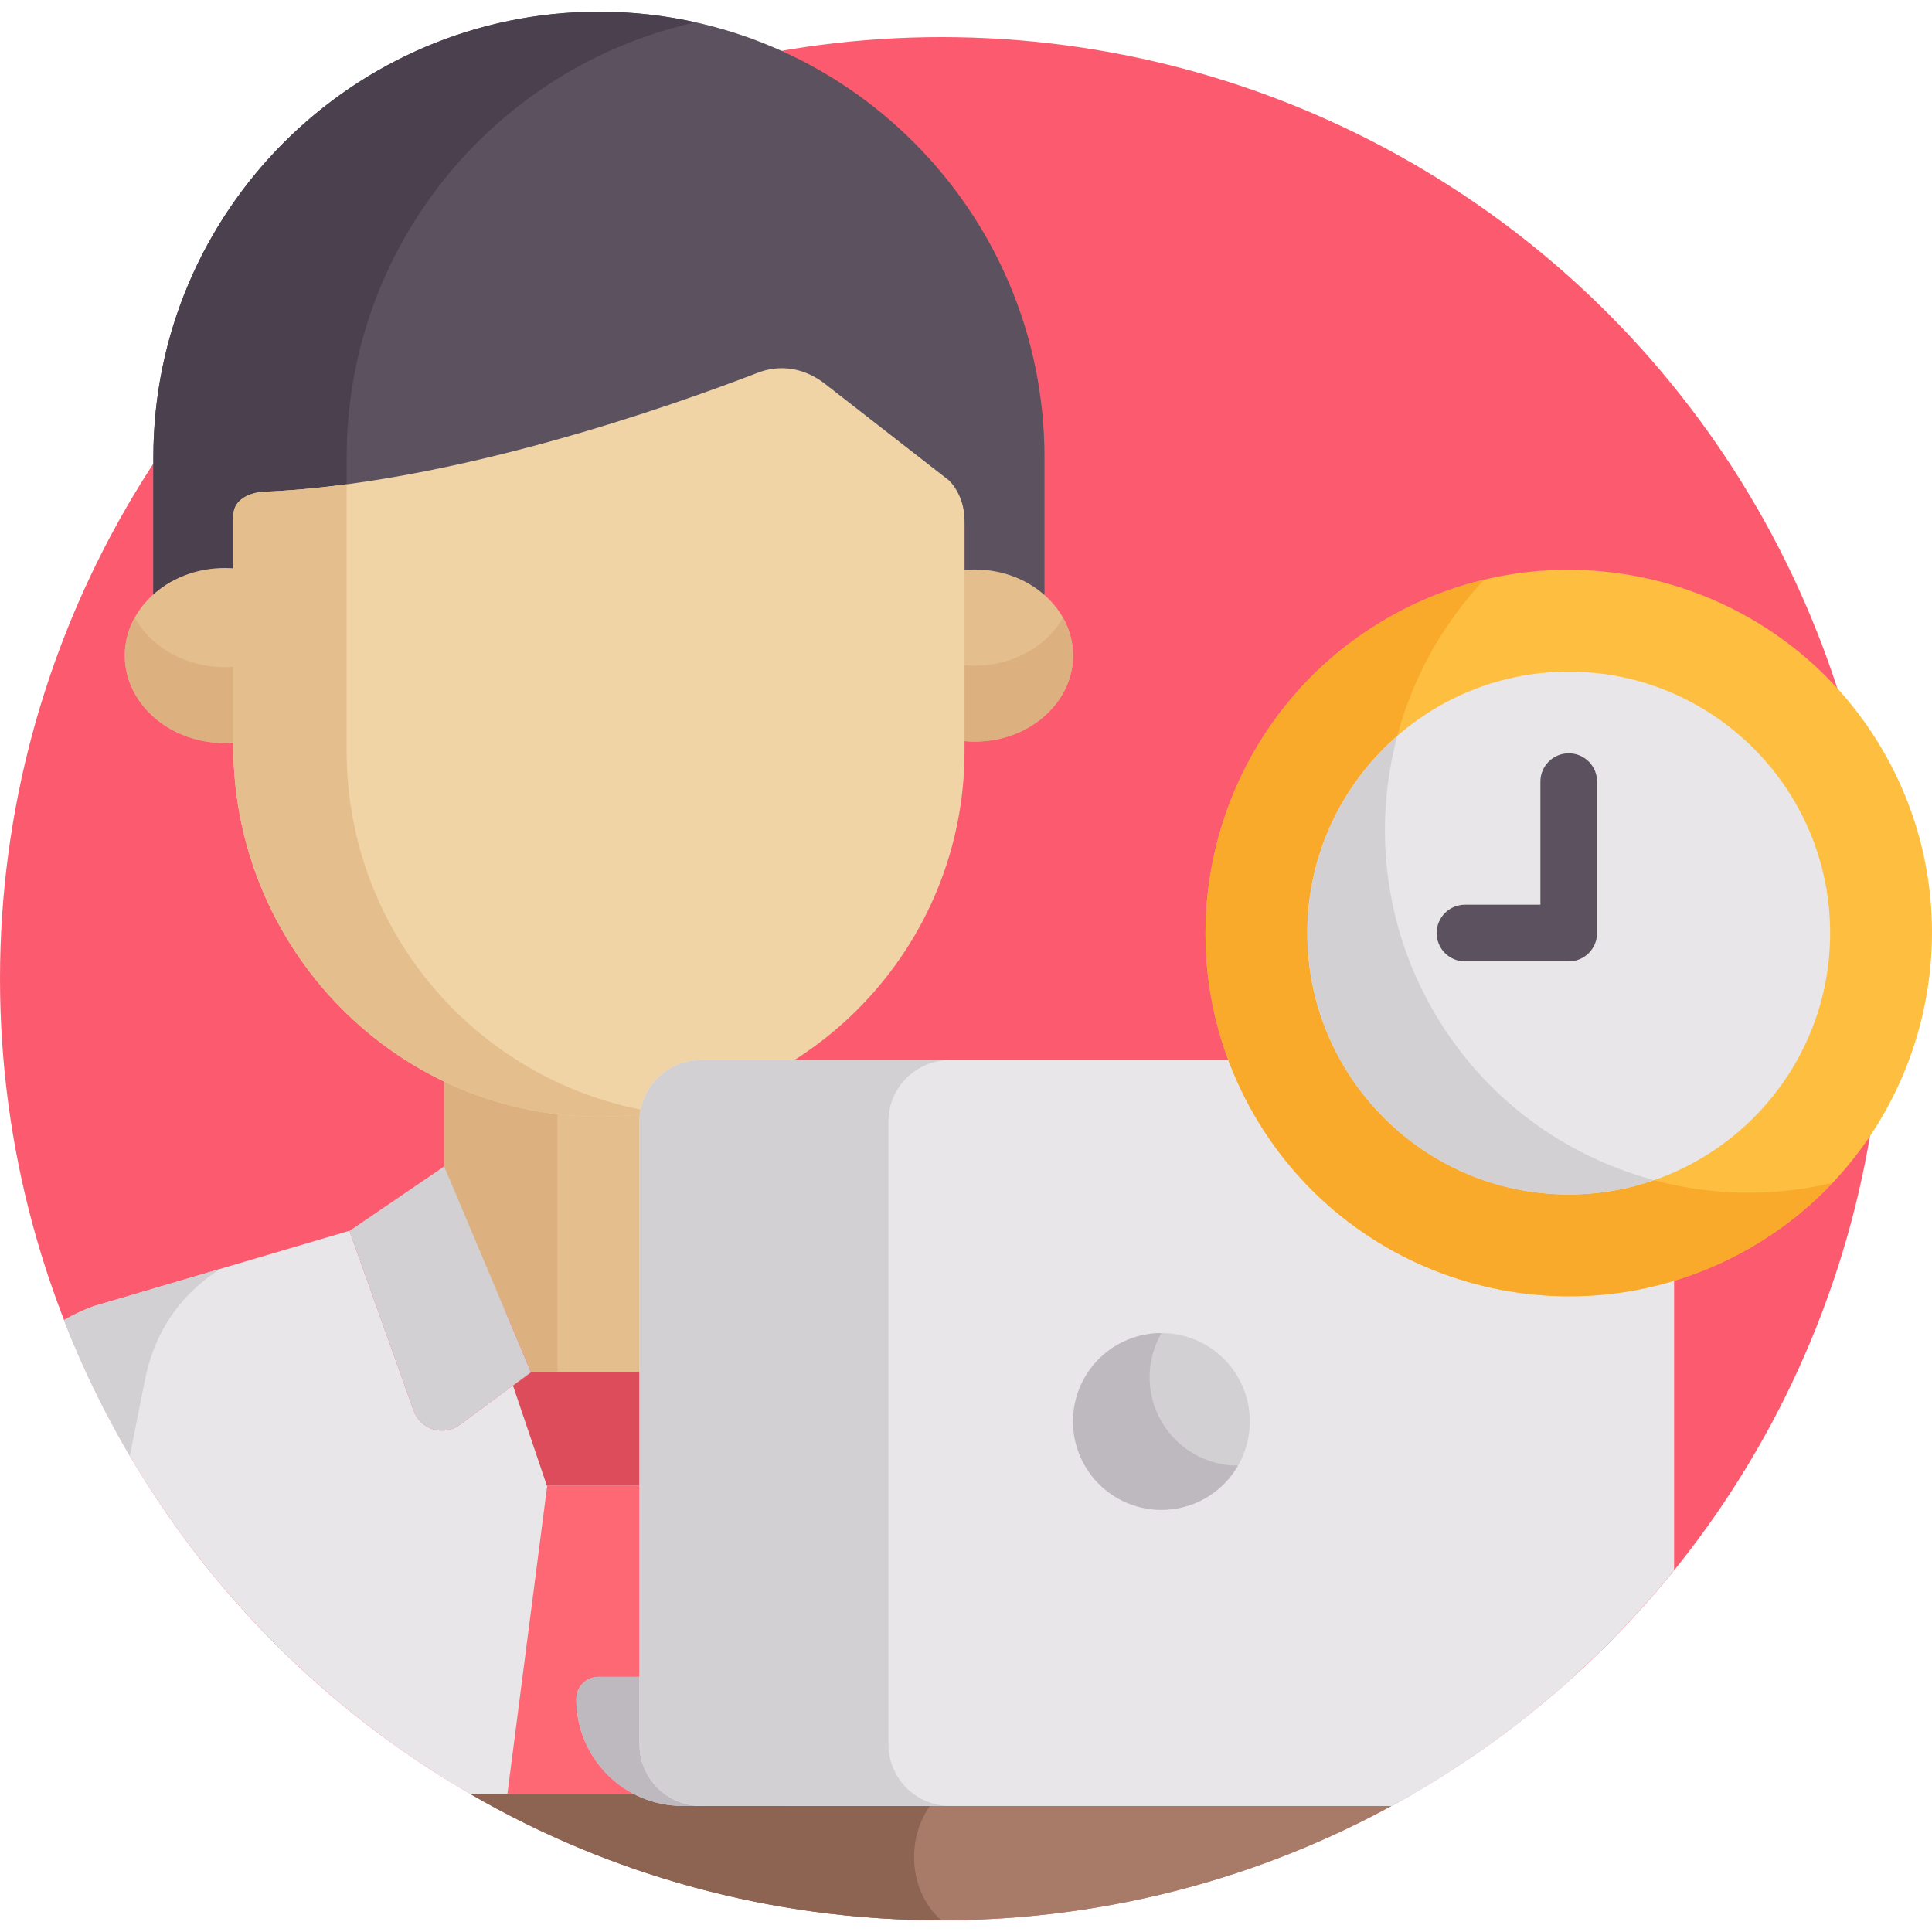<?xml version="1.0" encoding="iso-8859-1"?>
<!-- Generator: Adobe Illustrator 19.0.0, SVG Export Plug-In . SVG Version: 6.00 Build 0)  -->
<svg version="1.1" id="Capa_1" xmlns="http://www.w3.org/2000/svg" xmlns:xlink="http://www.w3.org/1999/xlink" x="0px" y="0px"
	 viewBox="0 0 512 512" style="enable-background:new 0 0 512 512;" xml:space="preserve">
<circle style="fill:#FC5B6F;" cx="249.533" cy="259.363" r="249.533"/>
<path style="fill:#5C515E;" d="M61.83,152.697v-14.651c0-5.973,7.539-6.434,7.539-6.434l-0.006-0.014
	c50.22-1.993,109.114-22.932,131.479-31.578l0,0c5.735-2.226,12.209-1.392,17.755,2.925l32.867,25.591c0,0,4.148,3.713,4.148,10.695
	v13.465c8.188-0.843,15.833,1.726,21.186,6.375v-37.89c0-65.108-52.97-118.077-118.077-118.077
	c-65.109,0-118.078,52.969-118.078,118.077v37.89C46.008,154.414,53.656,151.856,61.83,152.697z"/>
<path style="fill:#4A404E;" d="M91.86,129.592v-8.41c0-56.316,39.632-103.543,92.469-115.272
	c-8.248-1.831-16.816-2.805-25.608-2.805c-65.109,0-118.078,52.97-118.078,118.078v37.89c5.347-4.645,12.989-7.218,21.186-6.375
	v-14.65c0-5.973,7.539-6.434,7.539-6.434l-0.006-0.014C76.722,131.307,84.269,130.599,91.86,129.592z"/>
<g>
	<path style="fill:#E5BE8E;" d="M255.138,151.083v45.279c15.999,1.647,29.233-9.338,29.233-22.639
		C284.37,160.361,271.057,149.445,255.138,151.083z"/>
	<path style="fill:#E5BE8E;" d="M62.804,150.695v46.055c-16.273,1.675-29.734-9.499-29.734-23.027
		C33.071,160.132,46.612,149.029,62.804,150.695z"/>
</g>
<g>
	<path style="fill:#DDB07F;" d="M255.138,176.253v20.108c15.968,1.646,29.233-9.315,29.233-22.64c0-3.609-0.965-7.021-2.677-10.054
		C276.985,172.015,266.626,177.437,255.138,176.253z"/>
	<path style="fill:#DDB07F;" d="M35.691,163.669c-1.68,3.042-2.621,6.453-2.621,10.054c0,13.577,13.52,24.693,29.733,23.027v-20.108
		C51.056,177.848,40.445,172.275,35.691,163.669z"/>
</g>
<path style="fill:#E5BE8E;" d="M117.711,284.122c0,8.744,0,18.497,0,27.23l0.18-0.122l16.422,37.14l6.488,15.261
	c22.187,0,13.653,0,35.84,0l22.807-52.401c0-7.476,0-18.131,0-26.754C174.546,296.028,144.487,296.91,117.711,284.122z"/>
<path style="fill:#DDB07F;" d="M147.742,292.78c-10.619-1.233-20.726-4.214-30.03-8.658c0,8.744,0,18.498,0,27.231l0.18-0.122
	l16.422,37.14l6.488,15.262c2.747,0,5.02,0,6.942,0V292.78H147.742z"/>
<path style="fill:#E8E6E9;" d="M321.753,380.182c-4.352-21.8-20.37-30.664-29.194-33.956c-0.106-0.032-6.042-1.783-5.935-1.752l0,0
	c-0.685-0.202-59.435-17.532-61.902-18.26c-3.294,9.232-11.509,32.25-16.989,47.608c-1.807,5.063-7.992,6.942-12.31,3.74
	l-18.783-13.931l0,0h-35.841l0,0l-0.149-0.113l0.047,0.113l-18.783,13.931c-4.318,3.202-10.504,1.323-12.31-3.74l-16.989-47.608
	l0.14-0.095c-3.627,1.07-61.443,18.124-62.223,18.354l0,0c-2.083,0.615-6.198,1.829-5.935,1.752
	c-2.206,0.823-4.862,1.994-7.673,3.629c21.451,55.1,61.908,100.699,113.325,128.734h184.864c13.576,0,23.762-12.41,21.111-25.724
	C330.358,423.394,323.454,388.725,321.753,380.182z"/>
<g>
	<path style="fill:#D3D0D4;" d="M38.419,365.667c3.076-15.411,11.98-24.351,20.053-29.434c-14.241,4.2-27.568,8.132-27.94,8.241l0,0
		c-2.083,0.615-6.198,1.829-5.935,1.752c-2.206,0.823-4.862,1.994-7.673,3.629c4.873,12.518,10.738,24.539,17.478,35.981
		C36.289,376.365,37.753,369.011,38.419,365.667z"/>
	<path style="fill:#D3D0D4;" d="M199.447,309.122l-22.807,54.509l18.783,13.931c4.318,3.203,10.504,1.324,12.31-3.74l16.989-47.608
		L199.447,309.122z"/>
	<path style="fill:#D3D0D4;" d="M117.711,309.122l22.987,54.509l-18.783,13.931c-4.318,3.203-10.504,1.324-12.31-3.74
		l-16.989-47.608L117.711,309.122z"/>
</g>
<polygon style="fill:#DD4C5B;" points="176.641,363.631 140.8,363.631 135.949,367.21 144.939,393.761 172.434,393.761 
	181.467,367.211 "/>
<polygon style="fill:#FD6874;" points="183.387,478.588 172.434,393.761 158.72,393.761 145.007,393.761 134.054,478.588 "/>
<path style="fill:#F1D4A5;" d="M251.463,127.29l-32.867-25.591c-5.546-4.317-12.02-5.151-17.755-2.925l0,0
	c-22.366,8.646-81.258,29.585-131.479,31.578l0.007,0.014c0,0-7.539,0.46-7.539,6.434v60.851c0,55.524,46.021,100.75,101.484,98.162
	c51.378-2.396,92.299-44.805,92.299-96.784v-61.043C255.612,131.003,251.464,127.291,251.463,127.29z"/>
<path style="fill:#E5BE8E;" d="M91.86,199.028v-70.685c-7.591,1.007-15.138,1.716-22.499,2.008l0.007,0.014
	c0,0-7.539,0.46-7.539,6.434v60.851c0,59.305,52.351,106.37,111.906,97.106C127.356,287.541,91.86,247.439,91.86,199.028z"/>
<path style="fill:#A87B69;" d="M124.718,475.477c36.714,21.25,79.34,33.418,124.812,33.418s88.097-12.168,124.812-33.418H124.718z"
	/>
<path style="fill:#8D6451;" d="M249.184,475.477H124.718c36.699,21.241,79.305,33.408,124.754,33.418
	C239.852,500.528,239.913,484.083,249.184,475.477z"/>
<path style="fill:#DDDDDD;" d="M416.945,444.393H169.476h-10.895c-3.232,0-5.854,2.633-5.854,5.881
	c0,15.638,12.62,28.315,28.187,28.315c0.101,0,5.163,0,4.842,0c0,0,111.268,0,183.055,0
	C386.215,469.098,402.363,457.596,416.945,444.393z"/>
<path style="fill:#BDB9BE;" d="M181.722,450.273c0-3.248,2.621-5.881,5.854-5.881h-18.099h-10.896c-3.233,0-5.854,2.633-5.854,5.881
	c0,15.638,12.62,28.315,28.187,28.315c0.101,0,5.164,0,4.842,0c0,0,9.258,0,24.153,0
	C194.342,478.588,181.722,465.911,181.722,450.273z"/>
<path style="fill:#E8E6E9;" d="M443.654,297.209c0-8.976-7.303-16.279-16.279-16.279c-4.265,0-39.33,0-81.51,0
	c-25.344,0-53.256,0-78.601,0c-42.18,0-77.244,0-81.51,0c-8.976,0-16.278,7.302-16.278,16.279c0,15.199,0,148.696,0,165.1
	c0,8.951,7.275,16.278,16.278,16.278c8.016,0,114.019,0,183.054,0c28.885-15.75,54.302-37.049,74.845-62.454
	C443.654,370.54,443.654,307.384,443.654,297.209z"/>
<g>
	<path style="fill:#D3D0D4;" d="M235.446,462.309c0-16.405,0-149.9,0-165.1c0-8.976,7.302-16.279,16.279-16.279
		c-34.977,0-62.24,0-65.969,0c-8.976,0-16.278,7.302-16.278,16.279c0,15.199,0,148.696,0,165.1c0,8.951,7.275,16.278,16.278,16.278
		c3.909,0,31.114,0,65.969,0C242.721,478.588,235.446,471.26,235.446,462.309z"/>
	<circle style="fill:#D3D0D4;" cx="307.792" cy="376.702" r="23.427"/>
</g>
<path style="fill:#BDB9BE;" d="M307.792,376.7c-4.334-7.508-4.035-16.416,0.002-23.424c-3.982-0.004-8.018,1.001-11.715,3.135
	c-11.204,6.469-15.043,20.796-8.575,32.001s20.796,15.043,32.001,8.575c3.697-2.134,6.586-5.127,8.573-8.578
	C319.99,388.401,312.127,384.207,307.792,376.7z"/>
<path style="fill:#FEBE40;" d="M463.876,330.653c-45.98,26.546-104.983,10.736-131.529-35.244
	c-26.546-45.979-10.736-104.982,35.244-131.528s104.983-10.736,131.529,35.243C525.665,245.103,509.856,304.106,463.876,330.653z"/>
<path style="fill:#F9AA2B;" d="M379.886,267.962c-21.779-37.723-15.042-84.208,13.47-114.348c-8.833,2.106-17.51,5.5-25.766,10.266
	c-45.98,26.546-61.79,85.55-35.244,131.528c26.547,45.98,85.55,61.79,131.529,35.244c8.256-4.767,15.534-10.585,21.773-17.18
	C445.292,323.094,401.665,305.686,379.886,267.962z"/>
<path style="fill:#E8E6E9;" d="M415.733,177.988c-38.2,0-69.278,31.078-69.278,69.278s31.078,69.279,69.278,69.279
	s69.278-31.077,69.278-69.279C485.012,209.066,453.933,177.988,415.733,177.988z"/>
<path style="fill:#D3D0D4;" d="M379.886,267.962c-13.252-22.953-15.928-49.147-9.584-72.932
	c-14.596,12.711-23.848,31.407-23.848,52.236c0,38.201,31.078,69.279,69.278,69.279c7.907,0,15.5-1.349,22.585-3.8
	C414.521,306.357,393.15,290.936,379.886,267.962z"/>
<path style="fill:#5C515E;" d="M415.732,254.774h-27.498c-4.146,0-7.508-3.36-7.508-7.508c0-4.147,3.361-7.508,7.508-7.508h19.99
	v-32.618c0-4.147,3.361-7.508,7.508-7.508s7.508,3.36,7.508,7.508v40.126C423.24,251.413,419.879,254.774,415.732,254.774z"/>
<g>
</g>
<g>
</g>
<g>
</g>
<g>
</g>
<g>
</g>
<g>
</g>
<g>
</g>
<g>
</g>
<g>
</g>
<g>
</g>
<g>
</g>
<g>
</g>
<g>
</g>
<g>
</g>
<g>
</g>
</svg>
